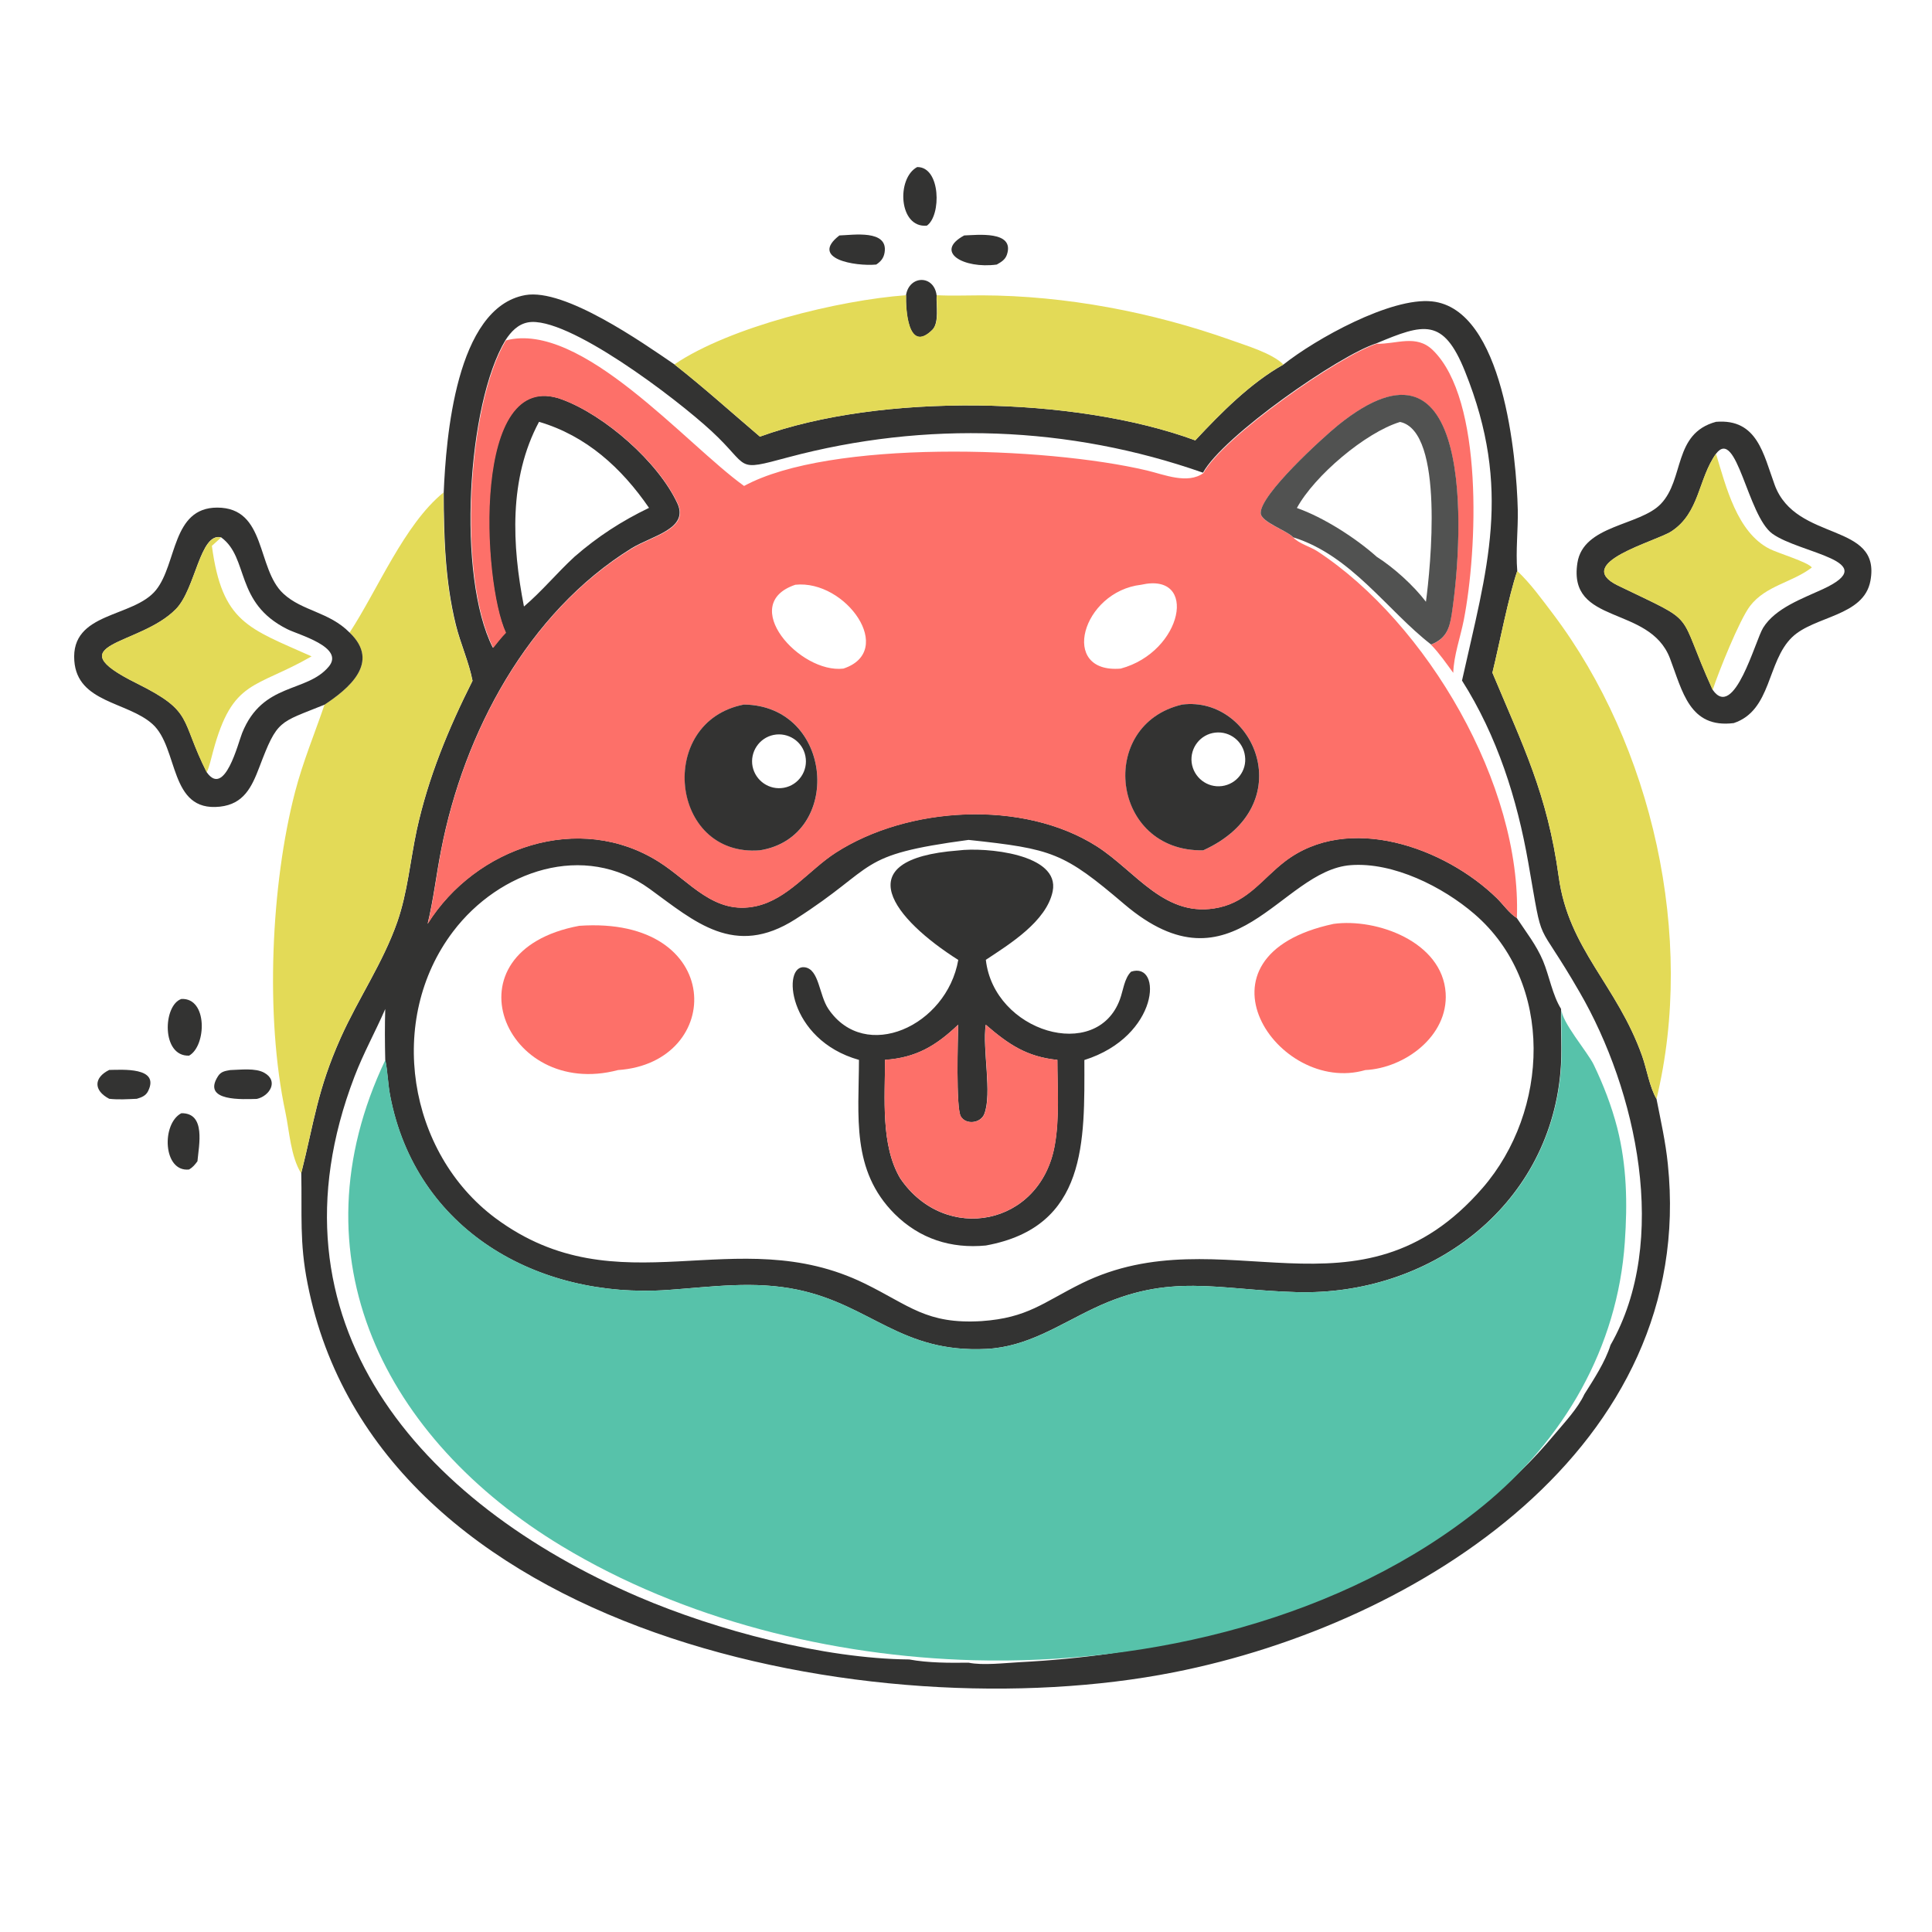<?xml version="1.0" standalone="no"?><!DOCTYPE svg PUBLIC "-//W3C//DTD SVG 1.1//EN" "http://www.w3.org/Graphics/SVG/1.1/DTD/svg11.dtd"><svg height="1500" node-id="1" sillyvg="true" template-height="1500" template-width="1500" version="1.1" viewBox="0 0 1500 1500" width="1500" xmlns="http://www.w3.org/2000/svg" xmlns:xlink="http://www.w3.org/1999/xlink"><defs node-id="43"><linearGradient gradientUnits="objectBoundingBox" id="SVGID_1_" node-id="21" spreadMethod="pad" x1="986.669" x2="925.689" y1="763.331" y2="809.722"><stop offset="0" stop-color="#5b4b4b"></stop><stop offset="1" stop-color="#515251"></stop></linearGradient></defs><path d="M 0.00 0.00 L 1500.00 0.00 L 1500.00 1500.00 L 0.00 1500.00 Z" fill="#ffffff" fill-rule="nonzero" node-id="52" stroke="none" target-height="1500" target-width="1500" target-x="0" target-y="0"></path><path d="M 115.00 847.10 C 113.20 850.80 109.90 852.00 106.20 853.10 C 99.10 853.40 91.90 853.90 84.80 853.10 C 72.40 846.60 72.80 836.60 84.80 830.70 C 94.60 830.60 124.30 828.20 115.00 847.10 Z" fill="#ffffff" fill-rule="nonzero" node-id="54" stroke="none" target-height="25.7" target-width="51.9" target-x="72.4" target-y="828.2"></path><path d="M 146.80 819.60 C 125.10 820.40 126.50 780.40 140.80 775.60 C 161.40 774.50 160.30 812.10 146.80 819.60 Z" fill="#ffffff" fill-rule="nonzero" node-id="56" stroke="none" target-height="45.9" target-width="36.3" target-x="125.1" target-y="774.5"></path><path d="M 153.30 901.60 C 151.30 904.30 149.70 906.30 146.80 908.00 C 126.50 910.20 125.20 872.40 140.80 864.30 C 160.00 864.00 154.40 889.20 153.30 901.60 Z" fill="#ffffff" fill-rule="nonzero" node-id="58" stroke="none" target-height="46.2" target-width="34.8" target-x="125.2" target-y="864"></path><path d="M 199.40 853.20 C 189.20 853.40 156.30 855.60 169.30 835.50 C 171.60 831.90 174.80 831.50 178.70 830.80 C 186.50 830.60 198.30 829.00 205.20 832.90 C 216.60 839.30 209.30 851.00 199.40 853.20 Z" fill="#ffffff" fill-rule="nonzero" node-id="60" stroke="none" target-height="26.6" target-width="60.3" target-x="156.3" target-y="829"></path><path d="M 651.70 182.70 C 662.10 182.50 689.80 178.00 686.70 195.90 C 686.00 200.30 683.80 202.90 680.20 205.30 C 663.80 206.80 628.30 200.80 651.70 182.70 Z" fill="#ffffff" fill-rule="nonzero" node-id="62" stroke="none" target-height="28.8" target-width="61.5" target-x="628.3" target-y="178"></path><path d="M 712.00 129.70 C 730.50 129.50 730.80 167.50 719.50 175.20 C 697.70 177.20 695.80 138.40 712.00 129.70 Z" fill="#ffffff" fill-rule="nonzero" node-id="64" stroke="none" target-height="47.7" target-width="35" target-x="695.8" target-y="129.5"></path><path d="M 748.50 182.70 C 758.20 182.50 788.00 178.80 781.80 197.60 C 780.50 201.60 777.40 203.40 773.90 205.40 C 748.20 208.90 724.80 195.50 748.50 182.70 Z" fill="#ffffff" fill-rule="nonzero" node-id="66" stroke="none" target-height="30.1" target-width="63.2" target-x="724.8" target-y="178.8"></path><path d="M 1286.10 853.20 C 1289.50 870.00 1293.20 886.80 1294.90 903.80 C 1317.60 1123.40 1101.70 1261.00 910.90 1298.60 C 679.50 1344.30 292.30 1271.00 238.50 996.80 C 232.20 964.70 234.40 942.80 233.60 911.00 C 225.50 898.10 224.50 878.40 221.40 863.70 C 205.50 789.30 210.20 686.70 228.90 614.90 C 235.00 591.50 244.00 569.90 251.80 547.10 C 216.40 561.50 215.40 558.30 201.20 595.50 C 195.30 611.00 189.10 624.30 170.50 626.30 C 130.60 630.60 138.80 580.60 118.10 562.10 C 98.60 544.70 59.90 545.60 57.50 513.10 C 54.60 474.60 103.50 479.90 121.00 458.00 C 137.30 437.70 133.20 394.20 168.40 394.10 C 206.90 394.00 198.70 441.40 219.80 460.90 C 234.40 474.50 255.40 475.00 271.30 491.20 C 293.30 457.60 313.70 407.20 344.20 382.40 C 346.00 340.90 353.40 238.80 407.60 229.20 C 438.40 223.80 498.20 265.80 523.30 283.00 C 566.60 253.70 651.20 233.10 703.20 229.30 C 705.50 213.50 725.00 213.00 727.00 229.30 C 738.60 229.90 750.20 229.40 761.80 229.40 C 827.10 229.60 894.30 242.40 955.60 264.20 C 967.60 268.40 987.50 274.20 996.20 283.00 C 1021.10 263.20 1079.60 230.60 1111.50 234.00 C 1167.10 239.90 1177.20 355.10 1178.10 395.80 C 1178.40 411.70 1176.40 427.50 1177.70 443.30 C 1188.10 453.10 1196.90 465.40 1205.50 476.70 C 1282.90 578.90 1316.50 727.60 1286.10 853.20 Z" fill="#ffffff" fill-rule="nonzero" node-id="68" stroke="none" target-height="1131.3" target-width="1263" target-x="54.6" target-y="213"></path><path d="M 1452.30 450.80 C 1447.20 478.60 1408.50 478.00 1391.40 494.70 C 1371.80 513.80 1375.70 551.40 1346.20 561.30 C 1311.80 565.50 1306.40 536.50 1296.60 510.90 C 1280.70 469.30 1217.20 485.80 1224.80 436.90 C 1229.40 407.40 1273.00 408.30 1289.50 391.20 C 1308.10 372.00 1298.80 336.50 1332.40 327.40 C 1364.60 324.80 1369.20 352.60 1378.00 376.50 C 1394.50 421.30 1460.70 404.90 1452.30 450.80 Z" fill="#ffffff" fill-rule="nonzero" node-id="70" stroke="none" target-height="240.7" target-width="243.5" target-x="1217.2" target-y="324.8"></path><path d="M 719.60 175.20 C 697.70 177.20 695.80 138.40 712.10 129.70 C 730.50 129.50 730.90 167.50 719.60 175.20 Z" fill="#333332" fill-rule="nonzero" node-id="72" stroke="none" target-height="47.7" target-width="35.1" target-x="695.8" target-y="129.5"></path><path d="M 686.80 196.00 C 686.10 200.40 683.90 203.00 680.30 205.40 C 663.90 206.90 628.30 200.90 651.70 182.80 C 662.10 182.50 689.70 178.00 686.80 196.00 Z" fill="#333332" fill-rule="nonzero" node-id="74" stroke="none" target-height="28.9" target-width="61.4" target-x="628.3" target-y="178"></path><path d="M 781.80 197.60 C 780.50 201.60 777.40 203.40 773.90 205.40 C 748.20 208.90 724.90 195.60 748.60 182.80 C 758.20 182.50 788.00 178.80 781.80 197.60 Z" fill="#333332" fill-rule="nonzero" node-id="76" stroke="none" target-height="30.1" target-width="63.1" target-x="724.9" target-y="178.8"></path><path d="M 723.80 256.20 C 704.60 275.10 703.10 239.20 703.40 229.40 C 705.70 213.60 725.20 213.10 727.20 229.40 C 726.70 236.70 729.40 250.60 723.80 256.20 Z" fill="#333332" fill-rule="nonzero" node-id="78" stroke="none" target-height="62" target-width="26.3" target-x="703.1" target-y="213.1"></path><path d="M 1294.90 903.80 C 1293.20 886.80 1289.40 870.00 1286.10 853.20 C 1280.60 843.60 1278.70 830.50 1275.00 820.00 C 1255.40 764.60 1217.90 737.20 1210.20 680.80 C 1201.30 616.10 1182.40 579.00 1158.70 522.30 C 1164.10 500.30 1171.30 462.80 1178.00 443.30 C 1176.70 427.40 1178.70 411.70 1178.40 395.80 C 1177.40 355.10 1167.30 239.90 1111.80 234.00 C 1079.90 230.60 1021.40 263.20 996.50 283.00 C 970.80 297.40 947.90 320.60 928.00 341.90 C 834.60 307.50 683.60 305.00 590.00 339.00 C 567.90 320.20 546.50 300.90 523.60 282.90 C 498.40 265.70 438.60 223.70 407.90 229.10 C 353.70 238.70 346.30 340.80 344.50 382.30 C 344.60 417.00 345.60 451.10 353.90 485.00 C 357.50 499.70 364.00 513.80 366.90 528.50 C 348.20 565.70 332.50 603.60 323.60 644.40 C 318.50 668.20 316.50 692.70 308.50 715.70 C 297.40 747.50 278.20 775.20 264.50 805.80 C 246.30 846.60 244.00 870.80 233.90 910.80 C 234.60 942.60 232.40 964.50 238.80 996.60 C 292.60 1270.80 679.80 1344.10 911.20 1298.40 C 1101.80 1260.90 1317.70 1123.40 1294.90 903.80 Z M 351.80 723.20 C 387.60 676.00 453.50 653.10 504.50 690.20 C 539.20 715.40 570.20 743.90 617.50 713.70 C 682.90 671.90 663.20 664.00 752.00 652.10 C 817.10 659.10 825.70 661.80 872.90 702.00 C 957.90 774.20 994.00 675.80 1048.70 671.70 C 1081.80 669.20 1120.20 688.50 1144.70 709.60 C 1207.20 763.40 1202.70 862.80 1151.10 922.30 C 1055.00 1033.20 949.20 942.60 839.80 996.40 C 809.90 1011.20 798.00 1023.20 762.10 1025.70 C 719.20 1028.30 706.10 1013.50 671.30 996.50 C 571.00 947.40 480.50 1016.80 384.70 945.80 C 316.40 894.90 299.90 791.50 351.80 723.20 Z M 1250.40 1044.30 C 1246.30 1057.40 1237.40 1070.90 1230.10 1082.50 C 1225.00 1093.50 1214.70 1104.40 1207.00 1113.60 C 1198.40 1123.90 1189.40 1133.70 1179.80 1142.90 C 1096.80 1223.60 978.40 1267.10 863.00 1283.60 C 862.90 1283.60 862.90 1283.60 862.80 1283.70 C 838.90 1287.10 815.20 1289.30 792.00 1290.50 C 780.50 1291.10 763.00 1293.20 752.00 1290.90 C 737.10 1291.10 720.60 1291.10 705.90 1288.40 C 639.60 1287.80 556.20 1265.80 495.50 1239.70 C 325.60 1166.70 202.40 1025.90 275.20 835.90 C 282.10 817.80 291.40 801.10 299.10 783.40 C 298.70 796.40 298.80 809.80 299.10 822.90 C 301.00 832.00 301.10 841.60 302.90 850.80 C 322.80 954.60 416.80 1008.70 518.70 1001.50 C 552.80 999.10 585.50 994.20 619.60 1001.40 C 676.30 1013.40 699.50 1050.60 765.80 1047.30 C 797.70 1045.70 821.90 1028.70 849.60 1015.60 C 908.30 987.80 945.10 1001.50 1006.40 1003.20 C 1109.20 1006.20 1202.10 937.90 1211.50 832.60 C 1213.00 816.20 1211.60 799.90 1212.00 783.50 L 1212.00 783.30 C 1205.30 772.50 1202.90 757.80 1198.00 746.00 C 1192.70 733.50 1185.00 723.90 1177.60 712.70 C 1172.00 709.30 1166.90 702.00 1162.20 697.40 C 1121.80 657.90 1046.60 630.90 997.30 669.00 C 980.10 682.20 969.10 699.50 946.60 704.50 C 904.70 713.80 882.10 676.50 851.30 656.90 C 794.00 620.60 704.80 625.90 648.80 662.00 C 628.30 675.20 611.60 698.10 587.00 703.50 C 554.30 710.60 535.90 684.50 511.50 669.10 C 449.60 630.00 369.20 657.80 332.00 717.20 C 336.60 698.30 338.70 679.00 342.50 659.90 C 360.20 568.80 409.70 475.60 490.30 425.70 C 506.00 416.00 535.10 410.60 525.90 390.80 C 511.00 358.70 469.50 322.30 436.10 310.00 C 365.60 284.10 374.10 451.70 392.50 491.10 C 388.90 494.80 385.80 498.80 382.60 502.80 C 354.60 447.60 362.50 313.80 392.50 264.00 C 396.70 257.60 402.00 251.80 409.90 250.30 C 440.10 244.80 525.00 309.30 552.50 334.80 C 583.00 363.00 569.70 366.40 612.10 355.00 C 718.50 326.60 830.10 330.50 934.00 367.00 C 949.40 338.70 1039.70 275.80 1068.60 266.60 C 1105.50 251.10 1120.60 246.50 1137.40 288.30 C 1174.50 380.40 1154.30 441.90 1135.10 528.40 C 1162.40 571.40 1177.90 620.20 1186.60 670.00 C 1198.80 739.50 1191.30 709.50 1226.40 770.30 C 1270.50 846.40 1296.60 963.50 1250.40 1044.30 Z M 418.50 327.50 C 455.20 338.30 482.60 363.30 503.90 394.30 C 482.50 404.60 463.90 416.70 446.10 432.20 C 432.60 444.60 420.70 459.10 406.80 470.90 C 397.50 423.30 394.90 371.60 418.50 327.50 Z" fill="#333332" fill-rule="nonzero" node-id="80" stroke="none" target-height="1120.4" target-width="1115.3" target-x="202.4" target-y="223.7"></path><path d="M 996.40 283.00 C 970.80 297.40 947.90 320.60 928.00 341.90 C 834.60 307.50 683.60 305.00 590.00 339.00 C 567.90 320.20 546.50 300.90 523.60 282.90 C 566.90 253.60 651.50 233.00 703.50 229.20 C 703.20 239.00 704.70 274.90 723.90 256.00 C 729.60 250.40 726.90 236.50 727.30 229.20 C 738.90 229.80 750.50 229.30 762.10 229.30 C 827.40 229.50 894.60 242.30 955.90 264.10 C 967.70 268.40 987.70 274.20 996.40 283.00 Z" fill="#e3da57" fill-rule="nonzero" node-id="82" stroke="none" target-height="112.7" target-width="472.8" target-x="523.6" target-y="229.2"></path><path d="M 1022.80 428.00 C 1017.10 424.30 1008.70 422.20 1004.10 417.30 C 999.10 411.80 978.90 405.40 978.80 398.40 C 978.70 383.80 1026.60 340.20 1038.90 330.20 C 1144.00 245.20 1136.90 412.80 1127.00 477.10 C 1125.20 488.80 1122.40 496.10 1111.00 500.50 C 1117.50 507.20 1122.80 514.90 1128.30 522.40 C 1128.70 508.90 1133.90 494.60 1136.50 481.30 C 1147.10 427.00 1152.00 310.20 1112.40 271.80 C 1099.50 259.30 1084.30 267.30 1068.90 266.90 C 1040.00 276.20 949.70 339.10 934.30 367.30 C 922.10 376.20 903.60 368.40 890.60 365.30 C 811.10 346.50 644.00 341.20 577.70 377.30 C 532.50 344.90 451.30 248.80 392.80 264.30 C 362.90 314.00 355.00 447.80 383.00 503.00 C 386.20 499.00 389.30 495.00 392.90 491.30 C 374.50 452.00 366.00 284.30 436.40 310.20 C 469.80 322.40 511.30 358.80 526.20 391.00 C 535.40 410.70 506.30 416.20 490.60 425.90 C 409.80 475.60 360.30 568.90 342.60 660.00 C 338.90 679.10 336.70 698.40 332.10 717.30 C 369.30 657.90 449.70 630.10 511.60 669.20 C 536.00 684.60 554.50 710.80 587.10 703.60 C 611.70 698.20 628.40 675.30 648.90 662.10 C 705.00 626.00 794.20 620.70 851.40 657.00 C 882.30 676.60 904.80 713.90 946.70 704.60 C 969.30 699.60 980.30 682.40 997.40 669.10 C 1046.70 631.00 1121.90 658.00 1162.30 697.50 C 1167.00 702.10 1172.10 709.40 1177.70 712.80 C 1181.60 609.50 1107.80 483.70 1022.80 428.00 Z M 590.00 660.20 C 520.10 665.50 509.30 560.10 577.70 547.00 C 647.50 547.90 654.80 650.00 590.00 660.20 Z M 654.80 519.10 C 620.90 523.10 572.70 469.00 617.50 454.00 C 656.80 449.90 696.00 505.50 654.80 519.10 Z M 886.00 454.00 C 930.70 443.80 918.40 506.10 870.10 519.10 C 822.10 523.10 840.00 459.30 886.00 454.00 Z M 934.30 660.20 C 862.50 661.50 851.40 562.40 918.00 547.00 C 973.90 540.10 1010.60 625.50 934.30 660.20 Z" fill="#fd7069" fill-rule="nonzero" node-id="84" stroke="none" target-height="472.1" target-width="849.5" target-x="332.1" target-y="245.2"></path><path d="M 1038.90 330.10 C 1026.60 340.10 978.60 383.80 978.80 398.30 C 978.90 405.30 999.10 411.80 1004.10 417.20 C 1049.20 431.20 1077.30 474.30 1111.10 500.40 C 1122.40 495.90 1125.30 488.70 1127.10 477.00 C 1136.90 412.70 1144.10 245.10 1038.90 330.10 Z M 1107.10 467.20 C 1097.40 454.50 1082.30 440.80 1068.90 432.30 C 1052.60 417.70 1027.60 401.70 1006.90 394.40 C 1020.50 369.40 1060.10 335.80 1087.00 327.60 C 1121.70 334.90 1110.50 441.60 1107.10 467.20 Z" fill="url(#SVGID_1_)" fill-rule="nonzero" node-id="86" stroke="none" target-height="255.3" target-width="165.5" target-x="978.6" target-y="245.1"></path><path d="M 1377.90 376.60 C 1369.10 352.70 1364.50 324.90 1332.30 327.50 C 1298.80 336.60 1308.00 372.00 1289.40 391.30 C 1272.90 408.40 1229.30 407.50 1224.70 437.00 C 1217.10 485.80 1280.50 469.40 1296.50 511.00 C 1306.30 536.70 1311.70 565.70 1346.10 561.40 C 1375.60 551.50 1371.70 513.80 1391.30 494.80 C 1408.50 478.10 1447.10 478.70 1452.20 450.90 C 1460.70 404.90 1394.50 421.30 1377.90 376.60 Z M 1415.30 457.40 C 1399.50 464.70 1378.40 472.10 1368.90 487.40 C 1362.80 497.20 1346.50 559.40 1329.80 535.70 C 1300.60 471.60 1320.40 485.70 1256.20 454.60 C 1220.20 437.10 1285.70 420.50 1297.80 412.50 C 1319.80 398.00 1318.40 371.90 1332.30 352.30 C 1348.40 331.20 1356.70 400.40 1376.10 414.40 C 1397.50 429.80 1462.40 435.60 1415.30 457.40 Z" fill="#333332" fill-rule="nonzero" node-id="88" stroke="none" target-height="240.8" target-width="245.3" target-x="1217.1" target-y="324.9"></path><path d="M 1329.70 535.70 C 1300.50 471.60 1320.30 485.70 1256.10 454.60 C 1220.10 437.10 1285.60 420.50 1297.70 412.50 C 1319.70 398.00 1318.30 371.90 1332.30 352.30 C 1340.10 377.90 1348.60 413.20 1373.80 426.10 C 1380.20 429.40 1403.80 436.40 1406.70 440.60 C 1391.50 452.30 1371.10 454.50 1358.80 470.40 C 1350.50 481.20 1334.20 521.90 1329.70 535.70 Z" fill="#e3da57" fill-rule="nonzero" node-id="90" stroke="none" target-height="183.4" target-width="186.6" target-x="1220.1" target-y="352.3"></path><path d="M 366.80 528.60 C 348.10 565.80 332.40 603.70 323.50 644.50 C 318.40 668.30 316.40 692.80 308.40 715.80 C 297.30 747.60 278.10 775.30 264.40 805.90 C 246.20 846.70 243.90 870.90 233.80 910.90 C 225.70 898.00 224.70 878.30 221.60 863.60 C 205.70 789.20 210.40 686.60 229.10 614.80 C 235.20 591.40 244.20 569.80 252.00 547.00 C 270.10 535.00 295.90 514.50 271.40 491.20 C 293.40 457.60 313.80 407.20 344.30 382.40 C 344.40 417.10 345.40 451.20 353.70 485.10 C 357.50 499.70 363.90 513.80 366.80 528.60 Z" fill="#e3da57" fill-rule="nonzero" node-id="92" stroke="none" target-height="528.5" target-width="161.1" target-x="205.7" target-y="382.4"></path><path d="M 271.50 491.20 C 255.60 475.00 234.60 474.50 220.00 460.90 C 199.00 441.50 207.10 394.10 168.60 394.10 C 133.40 394.20 137.50 437.60 121.20 458.00 C 103.70 479.90 54.80 474.70 57.70 513.10 C 60.10 545.60 98.80 544.70 118.30 562.10 C 139.00 580.60 130.90 630.60 170.70 626.30 C 189.30 624.30 195.50 611.00 201.40 595.50 C 215.50 558.30 216.50 561.50 252.00 547.10 C 270.10 535.10 295.90 514.50 271.50 491.20 Z M 255.30 517.50 C 238.10 538.20 204.00 529.40 188.00 569.10 C 184.80 577.10 174.50 619.20 160.60 599.70 C 139.40 557.70 150.90 552.80 106.30 530.60 C 42.30 498.90 108.40 501.80 136.60 472.90 C 151.90 457.30 155.20 413.10 171.70 417.20 C 193.60 433.20 181.90 468.00 223.10 488.50 C 231.50 492.80 267.80 502.40 255.30 517.50 Z" fill="#333332" fill-rule="nonzero" node-id="94" stroke="none" target-height="236.5" target-width="253.6" target-x="42.3" target-y="394.1"></path><path d="M 171.70 417.30 L 164.50 423.80 C 172.50 483.60 193.00 487.70 241.90 509.60 C 198.00 534.90 180.60 527.00 165.40 583.50 C 163.90 588.90 162.80 594.60 160.50 599.70 C 139.30 557.70 150.80 552.80 106.20 530.60 C 42.20 498.90 108.30 501.80 136.50 472.90 C 151.90 457.40 155.20 413.20 171.70 417.30 Z" fill="#e3da57" fill-rule="nonzero" node-id="96" stroke="none" target-height="186.5" target-width="199.7" target-x="42.2" target-y="413.2"></path><path d="M 1286.10 853.20 C 1280.60 843.60 1278.70 830.50 1275.00 820.00 C 1255.40 764.60 1217.90 737.20 1210.20 680.80 C 1201.30 616.10 1182.40 579.00 1158.70 522.30 C 1164.10 500.30 1171.30 462.80 1178.00 443.30 C 1188.40 453.10 1197.20 465.40 1205.80 476.70 C 1282.90 578.90 1316.50 727.60 1286.10 853.20 Z" fill="#e3da57" fill-rule="nonzero" node-id="98" stroke="none" target-height="409.9" target-width="157.8" target-x="1158.7" target-y="443.3"></path><path d="M 917.90 547.00 C 851.30 562.50 862.50 661.50 934.20 660.20 C 1010.60 625.50 973.90 540.10 917.90 547.00 Z M 948.70 610.30 C 937.20 611.80 926.70 603.60 925.20 592.10 C 923.80 580.60 932.00 570.10 943.50 568.80 C 954.90 567.50 965.20 575.60 966.60 587.00 C 968.20 598.40 960.10 608.80 948.70 610.30 Z" fill="#333332" fill-rule="nonzero" node-id="100" stroke="none" target-height="121.4" target-width="159.3" target-x="851.3" target-y="540.1"></path><path d="M 577.60 547.00 C 509.20 560.20 520.00 665.60 589.90 660.20 C 654.80 650.00 647.50 547.90 577.60 547.00 Z M 608.70 611.60 C 597.40 613.70 586.60 606.30 584.30 595.10 C 582.10 583.90 589.40 572.90 600.60 570.60 C 611.90 568.30 623.10 575.60 625.30 587.00 C 627.60 598.40 620.10 609.50 608.70 611.60 Z" fill="#333332" fill-rule="nonzero" node-id="102" stroke="none" target-height="118.6" target-width="145.6" target-x="509.2" target-y="547"></path><path d="M 878.20 754.40 C 872.90 759.50 872.00 769.20 869.50 775.90 C 851.50 825.10 771.70 801.20 765.40 745.20 C 783.70 733.10 812.50 715.40 817.30 692.00 C 823.20 662.80 764.80 657.60 744.00 660.30 C 656.00 667.00 694.40 713.90 744.00 745.30 C 735.00 796.60 671.70 825.40 643.20 783.40 C 635.80 772.50 636.10 752.70 624.90 751.00 C 606.90 748.30 611.30 807.30 666.90 822.90 C 666.80 866.50 660.70 908.60 694.60 942.50 C 714.10 961.90 738.50 969.60 765.40 967.00 C 844.40 952.60 842.00 885.80 841.90 823.00 C 900.20 804.60 902.70 746.30 878.20 754.40 Z M 818.90 889.10 C 807.80 952.10 733.80 966.00 699.00 915.00 C 683.60 889.20 687.20 852.20 687.10 822.90 C 711.20 821.20 726.60 812.10 743.90 795.60 C 743.70 806.60 742.10 860.00 745.90 866.70 C 749.90 873.60 761.40 872.10 764.20 864.90 C 770.40 849.00 762.60 814.90 765.30 795.60 C 783.00 810.90 797.20 820.50 820.90 822.90 C 820.90 844.50 822.70 867.80 818.90 889.10 Z" fill="#333332" fill-rule="nonzero" node-id="104" stroke="none" target-height="312" target-width="295.8" target-x="606.9" target-y="657.6"></path><path d="M 1060.00 830.80 C 991.90 850.60 918.80 742.20 1035.40 717.30 C 1069.00 712.70 1119.90 731.30 1122.40 771.00 C 1124.50 804.40 1090.60 829.30 1060.00 830.80 Z" fill="#fd7069" fill-rule="nonzero" node-id="106" stroke="none" target-height="137.9" target-width="205.7" target-x="918.8" target-y="712.7"></path><path d="M 479.80 830.80 C 391.80 854.10 343.90 738.60 449.70 718.80 C 563.40 710.80 563.00 825.10 479.80 830.80 Z" fill="#fd7069" fill-rule="nonzero" node-id="108" stroke="none" target-height="143.3" target-width="219.5" target-x="343.9" target-y="710.8"></path><path d="M 146.80 819.60 C 125.10 820.40 126.50 780.40 140.80 775.60 C 161.40 774.50 160.30 812.10 146.80 819.60 Z" fill="#333332" fill-rule="nonzero" node-id="110" stroke="none" target-height="45.9" target-width="36.3" target-x="125.1" target-y="774.5"></path><path d="M 1212.30 783.40 C 1212.00 793.00 1232.60 816.80 1237.30 826.50 C 1244.90 842.30 1251.20 858.60 1255.60 875.60 C 1263.10 905.10 1263.60 934.30 1261.50 964.40 C 1255.90 1046.30 1214.20 1118.00 1151.10 1169.40 C 1043.40 1257.00 892.50 1292.60 756.00 1289.00 C 645.90 1286.00 530.60 1257.50 436.00 1200.30 C 299.00 1117.50 226.30 976.10 299.20 822.90 C 301.10 832.00 301.20 841.60 303.00 850.80 C 322.90 954.50 416.90 1008.70 518.80 1001.50 C 552.90 999.10 585.70 994.20 619.70 1001.40 C 676.40 1013.40 699.60 1050.60 765.90 1047.30 C 797.80 1045.70 822.00 1028.70 849.70 1015.60 C 908.40 987.80 945.20 1001.50 1006.60 1003.20 C 1109.40 1006.20 1202.30 937.90 1211.70 832.60 C 1213.20 816.20 1211.80 799.90 1212.30 783.40 Z" fill="#57c2aa" fill-rule="nonzero" node-id="112" stroke="none" target-height="509.2" target-width="1037.3" target-x="226.3" target-y="783.4"></path><path d="M 743.90 795.60 C 743.70 806.60 742.10 860.00 746.00 866.70 C 750.00 873.60 761.50 872.10 764.30 864.90 C 770.50 849.00 762.70 814.90 765.40 795.60 C 783.10 810.90 797.30 820.50 821.00 822.90 C 821.00 844.50 822.80 867.80 819.00 889.10 C 807.80 952.00 733.80 966.00 699.00 914.90 C 683.60 889.10 687.20 852.10 687.10 822.80 C 711.20 821.20 726.60 812.00 743.90 795.60 Z" fill="#fd7069" fill-rule="nonzero" node-id="114" stroke="none" target-height="170.4" target-width="139.2" target-x="683.6" target-y="795.6"></path><path d="M 115.00 847.10 C 113.20 850.80 109.90 852.00 106.20 853.10 C 99.10 853.40 91.90 853.90 84.80 853.10 C 72.40 846.60 72.80 836.60 84.80 830.70 C 94.60 830.60 124.30 828.20 115.00 847.10 Z" fill="#333332" fill-rule="nonzero" node-id="116" stroke="none" target-height="25.7" target-width="51.9" target-x="72.4" target-y="828.2"></path><path d="M 199.40 853.20 C 189.20 853.40 156.30 855.60 169.30 835.50 C 171.60 831.90 174.80 831.50 178.70 830.80 C 186.50 830.60 198.30 829.00 205.20 832.90 C 216.60 839.30 209.30 851.00 199.40 853.20 Z" fill="#333332" fill-rule="nonzero" node-id="118" stroke="none" target-height="26.6" target-width="60.3" target-x="156.3" target-y="829"></path><path d="M 153.30 901.60 C 151.30 904.30 149.70 906.30 146.80 908.00 C 126.50 910.20 125.20 872.40 140.80 864.30 C 160.00 864.00 154.40 889.20 153.30 901.60 Z" fill="#333332" fill-rule="nonzero" node-id="120" stroke="none" target-height="46.2" target-width="34.8" target-x="125.2" target-y="864"></path></svg>